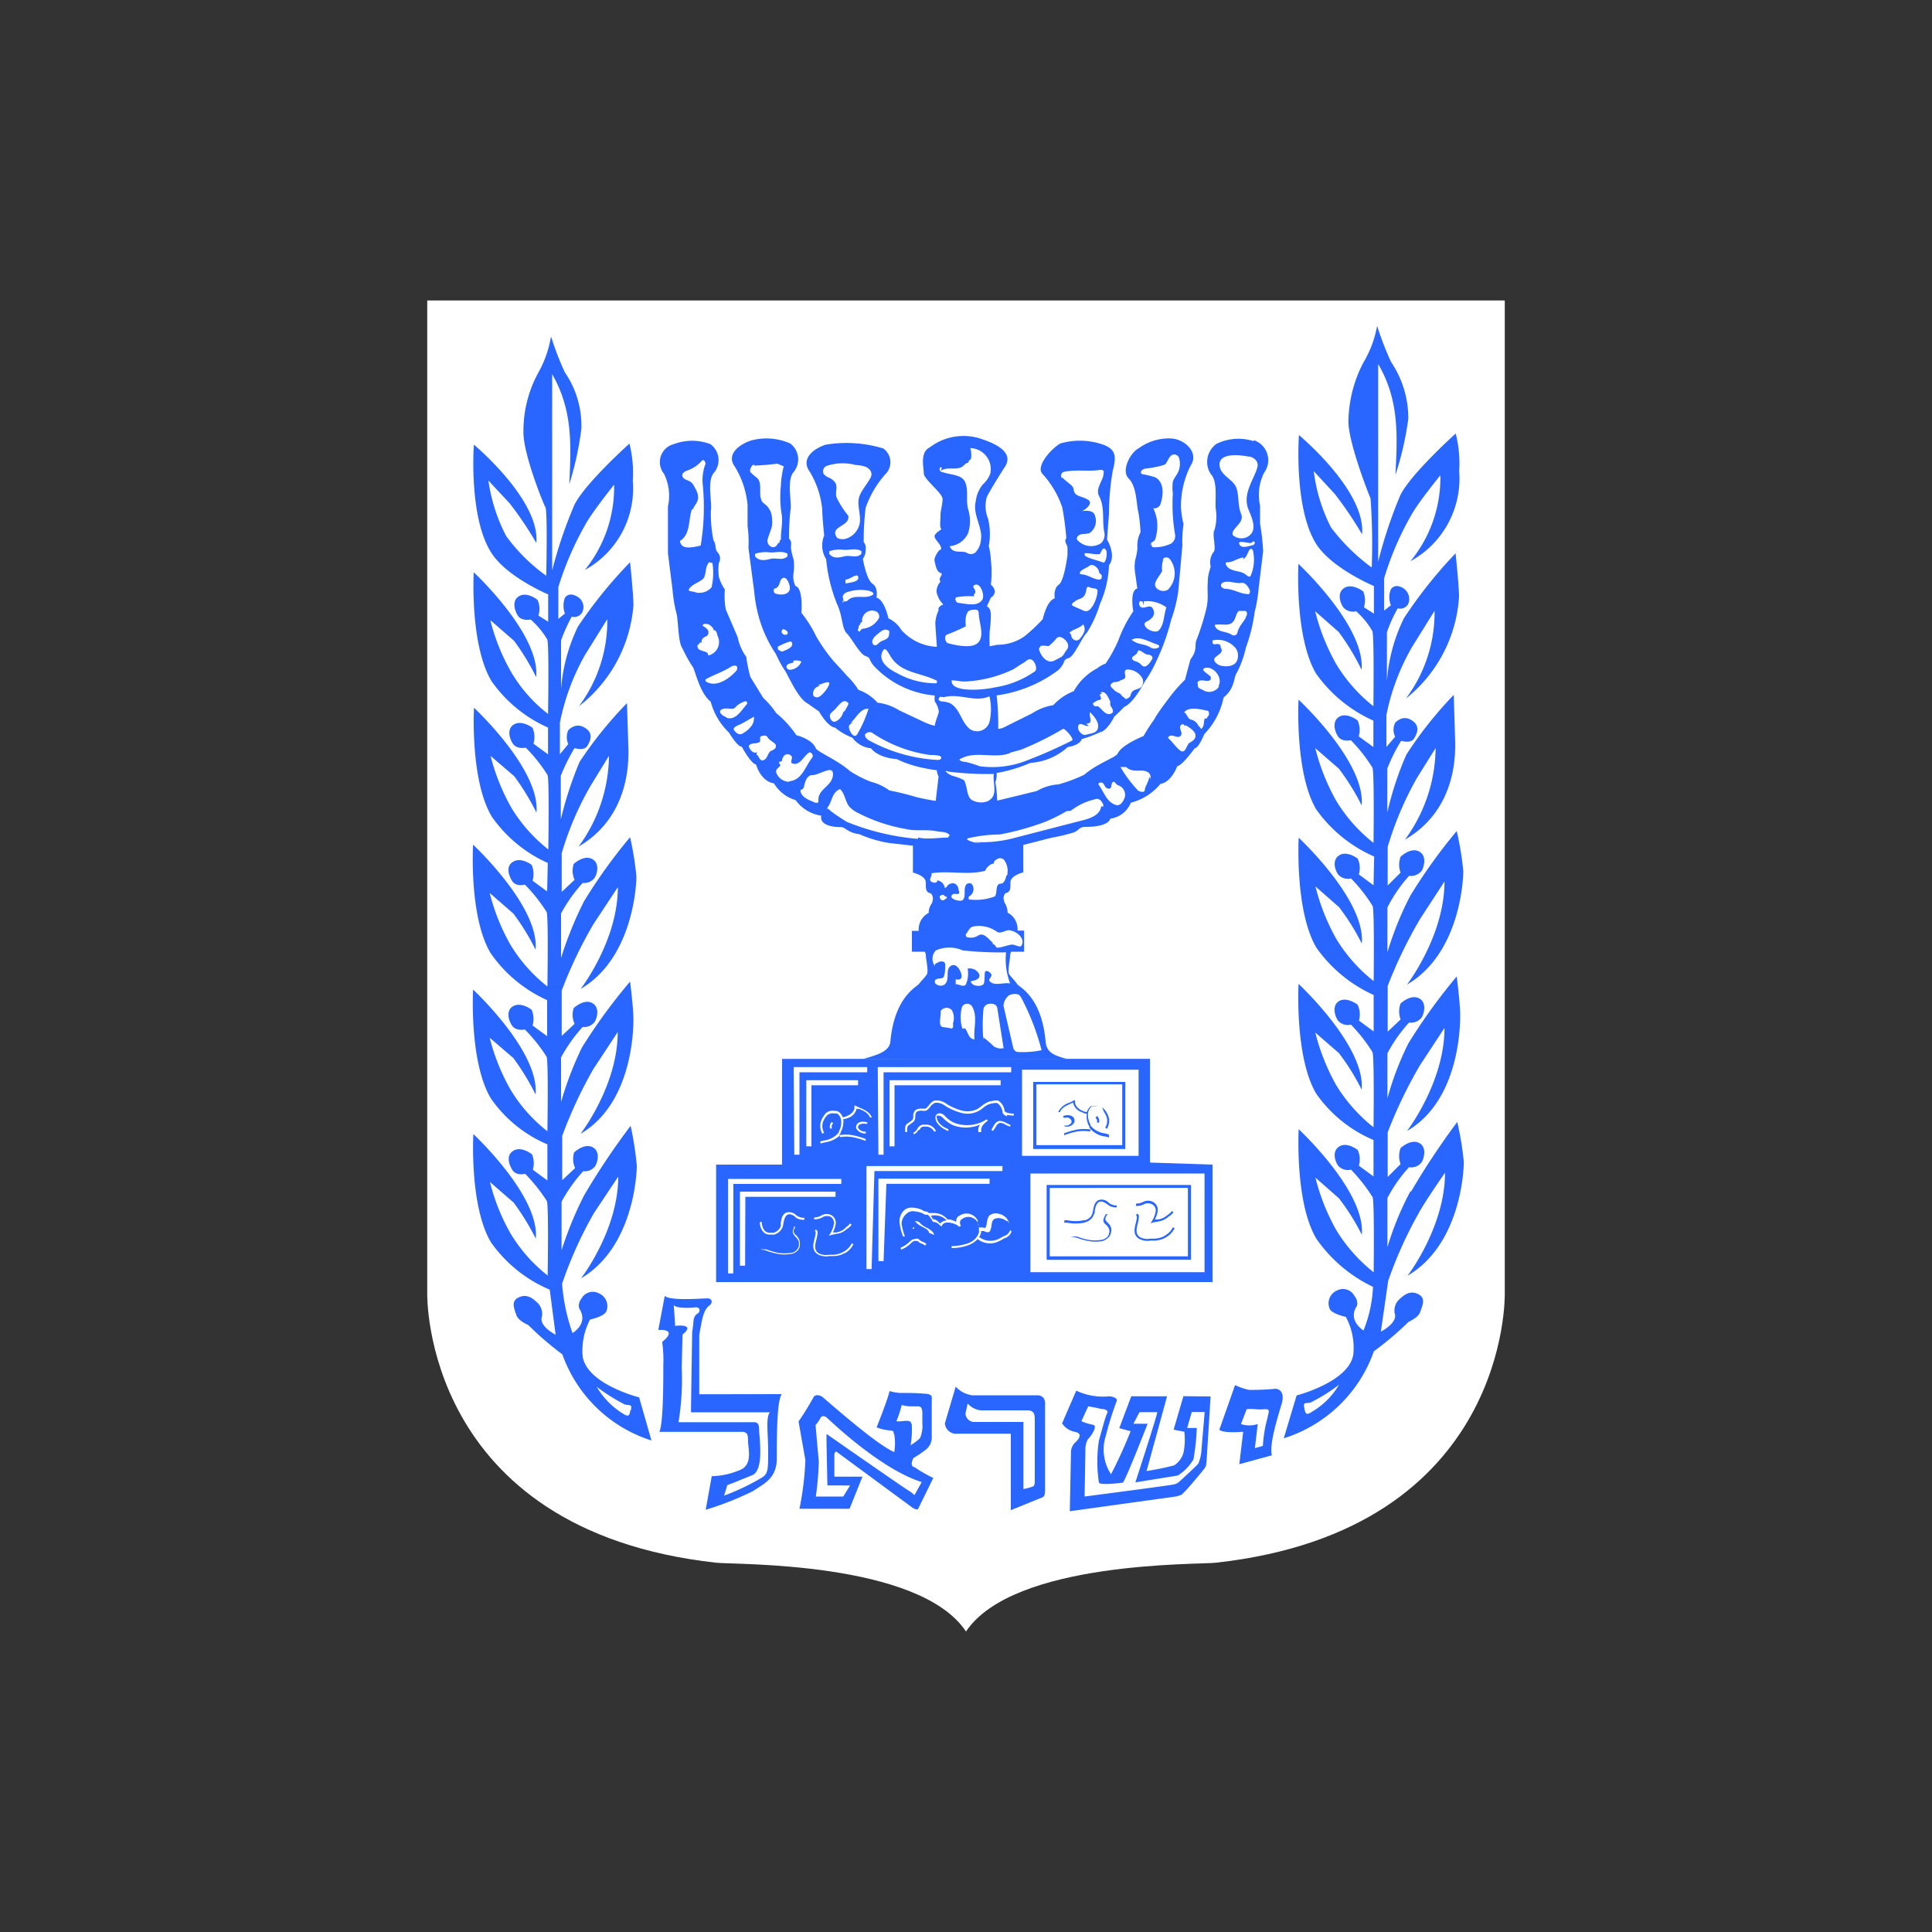 <svg xmlns="http://www.w3.org/2000/svg" viewBox="0 0 150 150" xmlns:v="https://vecta.io/nano"><rect x="0" y="0" width="150" height="150" fill="#333333" stroke="none"/><path d="M116.83,23.33v77.09s.44,18.38-22.44,20.91c-1.36.16-15.72-.15-19.39,5.34-3.65-5.49-18-5.18-19.39-5.34-22.86-2.53-22.44-20.91-22.44-20.91V23.33Z" fill="#fff"/><g fill="#2966ff"><path d="M48.94 109.49c-.06.45-.15.54-.61.24a6 6 0 0 1-2-2.06 14.41 14.41 0 0 0 2.19 1.38c.46.07.55 0 .46.44m.64-1s-4-1-4.38-3.15a5.21 5.21 0 0 1 .57-2.89s1.18-.24 1.29-.7a1.08 1.08 0 0 0-.61-1.34 1 1 0 0 0-1.32.37c-.39.51-.17.86-.17.86s.74 1-.55 1.86a14.88 14.88 0 0 1-.81-3.83 31.37 31.37 0 0 1 2.47-5.48L48 91.35c0 4.18-2.89 7.9-2.89 7.9 4-2.36 4.33-7.9 4.33-8.76a24.38 24.38 0 0 0-.48-3.08 56.58 56.58 0 0 0-3.59 5.36 27.83 27.83 0 0 0-1.77 4.31V93.3a12.11 12.11 0 0 1 1.68-2.37 1 1 0 0 0 .94-.41c.27-.49.33-1.25-.3-1.49s-1.34.44-1.34.44a1.69 1.69 0 0 0 .07 1.22l-1 .94v-3.44A34.23 34.23 0 0 1 46.07 83l1.89-2.87c0 4.18-2.89 7.9-2.89 7.9 4-2.34 4.11-8 4.11-8.89s-.26-2.93-.26-2.93a43.08 43.08 0 0 0-3.74 5.12 26.59 26.59 0 0 0-1.62 4.23V82.1a12.11 12.11 0 0 1 1.68-2.37 1 1 0 0 0 .94-.41c.27-.48.33-1.25-.3-1.49s-1.34.44-1.34.44a1.68 1.68 0 0 0 .07 1.22l-1 .94v-3.52a34.11 34.11 0 0 1 2.47-5.17l1.89-2.86c0 4.18-2.89 7.9-2.89 7.9 4-2.34 4.33-7.9 4.33-8.74a24.38 24.38 0 0 0-.49-3.04 40.65 40.65 0 0 0-3.59 5 29.37 29.37 0 0 0-1.77 4.37v-3.45a12.11 12.11 0 0 1 1.68-2.37 1 1 0 0 0 .94-.42c.27-.48.33-1.24-.3-1.48s-1.34.43-1.34.43a1.71 1.71 0 0 0 .07 1.23l-1 .94v-3A23.76 23.76 0 0 1 45.86 61l1.42-2.32a12.08 12.08 0 0 1-2.36 7.05c4-2.34 3.87-6.68 3.87-7.51l-.11-3.63A31.12 31.12 0 0 0 45 59.15a28.52 28.52 0 0 0-1.46 4.47v-3.39a14.84 14.84 0 0 1 1.07-2.15s.74.26 1-.18.48-1-.24-1.42-1.25.22-1.25.22a1.3 1.3 0 0 0 0 1.07l-.65.79v-2.45a17.66 17.66 0 0 1 1.95-5.26l1.73-2.78a11.06 11.06 0 0 1-2.21 6.77A11 11 0 0 0 49.18 47c0-.83-.26-3.35-.26-3.35a35.45 35.45 0 0 0-4.05 5 13.52 13.52 0 0 0-1.31 4.84v-3.77a13 13 0 0 1 .83-1.84.72.72 0 0 0 .81-.33.93.93 0 0 0-.46-1.27c-.61-.33-.88.13-.88.13a1.76 1.76 0 0 0 0 1.23l-.51.41v-2.47a24.29 24.29 0 0 1 2.23-5.08c.6-1 2.1-2.87 2.1-2.87a10.21 10.21 0 0 1-2.27 6.62 7.21 7.21 0 0 0 3.72-6.92 9.41 9.41 0 0 0-.26-2.89s-3.44 3.08-4.27 4.75a34.74 34.74 0 0 0-1.73 5.1q0-7.62 0-15.24c1.59 2.77 1.48 5.41 1.33 8.54a24.67 24.67 0 0 0 .94-4.31 7.35 7.35 0 0 0-1.29-4.38 23.42 23.42 0 0 1-1.07-2.78 8.56 8.56 0 0 1-1 2.84 9.42 9.42 0 0 0-1.14 4.49c-.07 1.69 1.57 5.72 1.71 5.94.17.37.06 5.31.06 5.31a13.77 13.77 0 0 1-3.11-3.08 13.35 13.35 0 0 1-1.38-4.31l1.65 1.77a26.87 26.87 0 0 1 2.07 3.08c.31-3.34-4.85-7.64-4.85-7.64s-.42 5.7 1.38 8.43c1.2 1.86 4.39 3.2 4.39 3.2v2.12l-.76-.48a1.65 1.65 0 0 0-.07-1.22s-.76-.62-1.38-.31-.43 1.07-.15 1.53 1 .31 1 .31a6.32 6.32 0 0 1 1.29 1.55c.15.38.06 5.78.06 5.78a11.42 11.42 0 0 1-2.88-3.28 15.73 15.73 0 0 1-1.6-4l1.84 1.6a18.89 18.89 0 0 1 1.72 2.82c.31-3.35-4.85-8.14-4.85-8.14s-.31 5.63 1.38 8.45a10.59 10.59 0 0 0 4.39 3.61v2.08l-1.13-.83a1.86 1.86 0 0 0-.07-1.23s-.76-.59-1.38-.3-.46 1.07-.15 1.53 1 .31 1 .31a12.14 12.14 0 0 1 1.69 2.12c.15.37.06 5.78.06 5.78a12 12 0 0 1-2.88-3.26 16.17 16.17 0 0 1-1.6-4l1.84 1.58a18.89 18.89 0 0 1 1.72 2.82c.31-3.35-4.85-8.14-4.85-8.14s-.31 5.62 1.38 8.45a10.55 10.55 0 0 0 4.35 3.6l-.05 2.21-1.13-.83a1.86 1.86 0 0 0-.07-1.23s-.76-.59-1.38-.28-.46 1-.15 1.51 1 .3 1 .3a12.31 12.31 0 0 1 1.69 2.13c.15.37.06 5.78.06 5.78a12 12 0 0 1-2.88-3.26 16 16 0 0 1-1.6-4l1.84 1.6a18 18 0 0 1 1.72 2.8c.31-3.35-4.85-8.15-4.85-8.15s-.33 5.59 1.36 8.42a10.66 10.66 0 0 0 4.39 3.65v2.8l-1.13-.83a1.83 1.83 0 0 0-.07-1.22s-.76-.6-1.38-.31-.46 1.07-.15 1.53 1 .31 1 .31a12.55 12.55 0 0 1 1.69 2.12c.15.37.06 5.78.06 5.78a11.83 11.83 0 0 1-2.88-3.26 16 16 0 0 1-1.6-4l1.84 1.58a18.89 18.89 0 0 1 1.72 2.82c.31-3.35-4.85-8.14-4.85-8.14s-.31 5.62 1.38 8.45a10.17 10.17 0 0 0 4.39 3.57v2.8l-1.13-.83a1.77 1.77 0 0 0-.07-1.2s-.76-.62-1.38-.31-.46 1-.15 1.51 1 .31 1 .31a13.45 13.45 0 0 1 1.69 2.12c.15.39.06 5.78.06 5.78a12 12 0 0 1-2.88-3.26 15.73 15.73 0 0 1-1.6-4l1.84 1.6a19 19 0 0 1 1.72 2.8c.31-3.33-4.85-8.12-4.85-8.12s-.31 5.62 1.38 8.42a10.67 10.67 0 0 0 4.55 3.66l.46 3.5c-1.38-.76-1.07-1.38-1.07-1.38a1.2 1.2 0 0 0-.31-1.07c-.44-.44-.9-.74-1.51-.44s-.31.9-.16 1.36.92.77.92.77a24.47 24.47 0 0 0 2.65 2.28 10.81 10.81 0 0 0 6.92 6.69zm52.27 1.1c-.46.31-.53.22-.62-.25s0-.37.46-.44a13.18 13.18 0 0 0 2.23-1.39 5.81 5.81 0 0 1-2.07 2.08m7.62-17.11a23.12 23.12 0 0 0-1.79 4.35v-3.82a11.29 11.29 0 0 1 1.68-2.39 1 1 0 0 0 1-.42c.24-.48.33-1.26-.31-1.5s-1.35.44-1.35.44a1.81 1.81 0 0 0 0 1.24l-1 1v-3.47a35.83 35.83 0 0 1 2.51-5.21l1.9-2.89c0 4.22-2.91 8-2.91 8 4.06-2.36 4.13-8.12 4.13-9s-.27-3-.27-3a44.59 44.59 0 0 0-3.75 5.19 23.37 23.37 0 0 0-1.63 4.27v-3.49a11.56 11.56 0 0 1 1.68-2.39 1.06 1.06 0 0 0 1-.42c.24-.48.33-1.26-.31-1.5s-1.35.44-1.35.44a1.81 1.81 0 0 0 0 1.24l-1 .95v-3.55a35.26 35.26 0 0 1 2.52-5.21l1.89-2.9c0 4.22-2.91 8-2.91 8 4.06-2.36 4.37-8 4.37-8.81a23.74 23.74 0 0 0-.51-3.11 42.09 42.09 0 0 0-3.59 5 24.64 24.64 0 0 0-1.79 4.42v-3.49A11.44 11.44 0 0 1 109.4 68a1.08 1.08 0 0 0 1-.42c.24-.49.33-1.26-.31-1.51s-1.35.45-1.35.45a1.79 1.79 0 0 0 0 1.23l-1 1v-3a25.56 25.56 0 0 1 2.26-5.33l1.46-2.34a12.17 12.17 0 0 1-2.38 7.11c4.06-2.36 3.9-6.73 3.9-7.57l-.11-3.67a30.24 30.24 0 0 0-3.68 4.64 24.71 24.71 0 0 0-1.48 4.5v-3.42a13 13 0 0 1 1.08-2.16s.73.26 1-.18.49-1-.22-1.43-1.25.22-1.25.22a1.21 1.21 0 0 0 0 1.08l-.68.79v-2.47a17.24 17.24 0 0 1 2-5.3l1.74-2.8a11.13 11.13 0 0 1-2.23 6.82 11 11 0 0 0 4.13-7.9c0-.84-.27-3.38-.27-3.38A35.36 35.36 0 0 0 109 48a13.24 13.24 0 0 0-1.32 4.88v-3.79a10.8 10.8 0 0 1 .84-1.86.71.71 0 0 0 .81-.33 1 1 0 0 0-.46-1.28c-.62-.33-.88.13-.88.13a1.63 1.63 0 0 0 0 1.24l-.53.42v-2.5a23.44 23.44 0 0 1 2.23-5.12c.6-1 2.14-2.89 2.14-2.89a10.21 10.21 0 0 1-2.32 6.67 7.31 7.31 0 0 0 3.78-7 9.25 9.25 0 0 0-.27-2.91s-3.47 3.11-4.3 4.79a35.35 35.35 0 0 0-1.72 5.17q0-7.68 0-15.36c1.62 2.77 1.51 5.46 1.34 8.61a24.05 24.05 0 0 0 1-4.35A7.79 7.79 0 0 0 108 28.1a23.85 23.85 0 0 1-1.08-2.8 8.47 8.47 0 0 1-1.08 2.87 10.2 10.2 0 0 0-1.15 4.53c0 1.7 1.61 5.76 1.72 6a49.34 49.34 0 0 1 .09 5.36 15.22 15.22 0 0 1-3.16-3.11 13 13 0 0 1-1.34-4.37l1.65 1.79a30.36 30.36 0 0 1 2.1 3.11c.31-3.38-4.9-7.7-4.9-7.7s-.42 5.74 1.37 8.5c1.23 1.87 4.45 3.22 4.45 3.22v2.14l-.77-.49a1.83 1.83 0 0 0-.06-1.23s-.78-.62-1.4-.31-.46 1.08-.15 1.54a1 1 0 0 0 1 .31 6.07 6.07 0 0 1 1.26 1.54c.15.38.08 5.83.08 5.83a12.12 12.12 0 0 1-2.91-3.31 16.25 16.25 0 0 1-1.61-4.06l1.83 1.61a18.15 18.15 0 0 1 1.77 2.93c.31-3.38-4.9-8.22-4.9-8.22s-.31 5.68 1.37 8.52a10.92 10.92 0 0 0 4.45 3.65V58l-1.14-.83a1.75 1.75 0 0 0-.09-1.24s-.77-.6-1.37-.31-.46 1.08-.15 1.55 1 .3 1 .3a12.06 12.06 0 0 1 1.68 2.14c.15.38.08 5.83.08 5.83a12.12 12.12 0 0 1-2.91-3.29 16.4 16.4 0 0 1-1.61-4.06l1.83 1.59a18.15 18.15 0 0 1 1.77 2.85c.31-3.38-4.9-8.21-4.9-8.21s-.31 5.67 1.37 8.52a10.81 10.81 0 0 0 4.5 3.66l-.05 2.23-1.14-.84a1.72 1.72 0 0 0-.09-1.23s-.77-.6-1.37-.29-.46 1.06-.15 1.52a1 1 0 0 0 1 .31 12.06 12.06 0 0 1 1.68 2.14c.15.38.08 5.83.08 5.83a12.27 12.27 0 0 1-2.91-3.29 16.4 16.4 0 0 1-1.61-4.06l1.83 1.61a17.31 17.31 0 0 1 1.77 2.83c.31-3.38-4.9-8.22-4.9-8.22s-.31 5.68 1.37 8.53a10.93 10.93 0 0 0 4.45 3.68v2.83l-1.14-.84a1.75 1.75 0 0 0-.11-1.24s-.77-.59-1.37-.31-.46 1.09-.15 1.55a1 1 0 0 0 1 .31 12.06 12.06 0 0 1 1.68 2.14c.15.38.08 5.83.08 5.83a12.42 12.42 0 0 1-2.91-3.29 16.55 16.55 0 0 1-1.61-4.06l1.83 1.59a17.72 17.72 0 0 1 1.77 2.84c.31-3.37-4.9-8.21-4.9-8.21s-.31 5.68 1.37 8.52a10.34 10.34 0 0 0 4.45 3.6v2.83l-1.14-.84a1.7 1.7 0 0 0-.09-1.22s-.77-.61-1.37-.3-.46 1.06-.15 1.52a1 1 0 0 0 1 .31 12.87 12.87 0 0 1 1.68 2.14c.15.4.08 5.83.08 5.83a12.42 12.42 0 0 1-2.91-3.29 16.25 16.25 0 0 1-1.61-4.06l1.83 1.61a17.77 17.77 0 0 1 1.77 2.82c.31-3.35-4.9-8.19-4.9-8.19s-.31 5.68 1.37 8.5a11.23 11.23 0 0 0 4.4 3.74 10.21 10.21 0 0 1-.74 3.39c-1.28-.9-.53-1.87-.53-1.87s.2-.35-.2-.86a1 1 0 0 0-1.32-.38 1.08 1.08 0 0 0-.6 1.35c.09.46 1.28.7 1.28.7a5.07 5.07 0 0 1 .58 2.92c-.33 2.14-4.4 3.18-4.4 3.18l-1 3.33a10.86 10.86 0 0 0 7-6.76 24.14 24.14 0 0 0 2.7-2.29s.75-.31.9-.77.47-1.06-.15-1.37-1.06 0-1.52.44a1.19 1.19 0 0 0-.31 1.08s.31.62-1.08 1.39l.57-3.95a32.25 32.25 0 0 1 2.52-5.52c.59-1 1.89-2.87 1.89-2.87 0 4.22-2.91 8-2.91 8 4.06-2.38 4.37-8 4.37-8.83a23.44 23.44 0 0 0-.51-3.11 58.57 58.57 0 0 0-3.59 5.41M80.34 110v4.93c0 .4-.06.44-.15.48a4.33 4.33 0 0 1-.73.2v-5.21h-3.75a.69.69 0 0 1-.75-.66l.17-.77a1.63 1.63 0 0 0 1 .53h3.66c.58 0 .53.5.53.5m.16-1.67h-5a2.12 2.12 0 0 1-1.28-.67l-.84 2.85a.88.88 0 0 0 1 .8h4.12v5.94l2.46-1c.11-.07.2-.11.2-.62v-6.55s.11-.75-.62-.75m17.9 1.72a10.1 10.1 0 0 0-.37 2.21l-.62.17.22-1.87a2 2 0 0 1-1.3 0l.44-1.15a3.31 3.31 0 0 1 .68 0 3.19 3.19 0 0 0 .69 0c.33 0 .44 0 .26.58m.55-2.16a18.94 18.94 0 0 1-2 .08 5.14 5.14 0 0 1-1.08-.37L94.67 111c.31.31 1.85.16 1.85.16l-.3 2.52 2.53-.69c-.24-.84.53-3.22.76-4s-.07-1.17-.54-1.17M71 116.08a2.86 2.86 0 0 0-.47-.36c-.31-.17-6.36-4.39-6.36-4.39v.68l.07 3.32H66l-.53.86h-2.13a23.54 23.54 0 0 0 .23-2.7l-.25-2.85a2.84 2.84 0 0 0 .36-.5c.06-.2.3-.27.52-.07.51.47 4.22 4 7.36 5zm-1-7a2.68 2.68 0 0 0 .7.11h.6c.35 0 .31.46.31.75v.55a2.45 2.45 0 0 1-.18 1.17 4.65 4.65 0 0 1-.73.55 7.43 7.43 0 0 0 .09-1.63c-.13-.18 0-.18-.24-.25s-.77.09-.95 0a7.79 7.79 0 0 0 .4-1.21m.92 4.77c-.3-.16 0-.69 0-.69a8.61 8.61 0 0 0 1-.68 1.21 1.21 0 0 0 .42-1v-2.69c0-.37.09-.53-.37-.61a19.38 19.38 0 0 0-2-.07 3.49 3.49 0 0 1-.91-.15c-.08.52-1 2.82-1 2.82a3.46 3.46 0 0 0 1.06.24c.4.07.16.07.31.31a4.14 4.14 0 0 1 0 1.37c-1.46-.62-5.28-4.06-5.58-4.28s-.62-.16-.71.06a20.86 20.86 0 0 1-1.14 1.84l.53 3a23.23 23.23 0 0 1-.46 3.78h3.89l1-2.49h-2.18V113c0-.3.15-.3.15-.3l5.92 4.36c.4.24.44.07.44.07l1.17-2.38a11.7 11.7 0 0 1-1.46-.84"/><path d="M93.28 112.63a3.32 3.32 0 0 1-.24 1c-.09.13-1.26 1.21-1.44 1.37a.92.92 0 0 1-.51.26c-.44.09-6.88.93-6.88.93l.06-3.6a1.64 1.64 0 0 1 .2-.86c.13-.09.82-1 .4-1.11a3.94 3.94 0 0 1-.91-.28l.53-1.15a9.47 9.47 0 0 1 1 .2c.27 0 .6.11.47.33s-.47 1.54-.64 2.12a10.89 10.89 0 0 0 0 3.27c.11.24 1.86 0 1.86 0 .22-.2 1.92-4.57 1.92-4.57H88l.47-.9h1.38c0 .24-1.7 5.45-1.7 5.45l3.29-.53a3.6 3.6 0 0 0 1.22-1.26 17.59 17.59 0 0 0 .26-2.43h-.75l.36-1.24h1l-.26 3.07m-1.39-4.3l-.76 2.6.83.16a5.1 5.1 0 0 1-.06 1.61 1.73 1.73 0 0 1-.73 1 20.49 20.49 0 0 1-2.14.44l1.59-5.8h-2.78l-.93 2.47.88.24a35.8 35.8 0 0 1-1.52 3.34 3.48 3.48 0 0 1-.4-3 24.82 24.82 0 0 1 .82-2.63c.15-.27-.29-.42-.58-.42a4.84 4.84 0 0 1-2.54-.44l-1.1 2.54a1.53 1.53 0 0 0 1 .66c.75.15.13.73 0 .84a1.11 1.11 0 0 0-.31.83l-.09 4.49 8.28-1.15c.55-.15.4-.16.62-.35s1.46-1.68 1.57-1.84.11-.19.15-.57l.31-5zM77.16 73.38l.01.03h.01l.07.04-.03-.03-.07-.05.01.01z"/><path d="M77.15,73.37l-.09-.07Z"/><path d="M97.61 36.34c-.33 1-1.11 2-.71 3.13.24.62.64 1.39.27 1.94a1 1 0 0 1-1.37.2c-.14-.06-.12-.24-.07-.35.24-.46.88-.77.62-1.39s-.14-1.39-.36-2-1.1-.9-1.28-1.58c-.26-1.15 1.42-1 2.23-.84.36 0 .84.37.67.86m-.29 6c-.38.09-.88.29-1.06 0-.29-.42.53-.15.84-.15.11 0 .2-.22.29-.09a.14.14 0 0 1-.07.22m-.24 2.43c-.09.15-.29-.07-.34-.09-.37-.33-.9-.22-1.32-.51-.18-.11-.38-.44-.16-.46.49 0 .8-.33 1.31-.38l-.09.16c.29-.14.35-.42.49-.69s.31-.06.31 0a3.16 3.16 0 0 1-.2 2m-.2 1.37c-.58 0-1.08-.38-1.7-.4-.14 0-.42-.09-.38-.33l.09-.13c.46-.25.93.06 1.44 0 .35-.06.52.22.66.47s0 .42-.11.42m-.14 1.78c-.22.42-.57.69-.68 1.24a.29.29 0 0 1-.4.13c-.4-.28-.92-.2-1.23-.52-.05-.07-.16-.25-.09-.27.46-.09 1 .11 1.32-.16s.25-.68.53-.92h.29.22c.2.13.11.37 0 .5m-.66 3.36c-.15.4-.73.53-1.3.38-.33-.11-.6-.42-.4-.62s.66-.38.47-.71c-.07-.11 0-.28-.2-.33s-.36.11-.47-.09v-.2a1.82 1.82 0 0 1 1.81.62 1 1 0 0 1 .09.95m-1.39 2a.9.9 0 0 1-1.26.28c-.13-.08-.39-.11-.39-.35s-.05-.24 0-.28c.29-.29.73.09 1-.18v-.22c-.2-.22-.82-.53-.49-.66.62-.25 1.5.7 1.08 1.41m-.84 2.36s-.06.24-.2.11c-.13.27 0 .62-.3.84-.07-.15-.2-.22-.27-.37a.81.81 0 0 0-.51-.36c-.26-.06-.29-.42-.53-.57.38-.46 1.2-.24 1.75-.13.24 0 .22.39.06.48m-1.48 2.12c-.15.18-.26.68-.55.55s-.62-.64-1-1c-.09-.09.09-.17.13-.2.29-.06.62.24.82 0s-.18-.58 0-.8.24 0 .38.05v-.07c.33.2.79.49.77.84s-.38.44-.6.64m-2.91 2.64v.1l-.09-.25c0 .4-.29.69-.35 1.09 0 .2-.42.11-.53 0a10.15 10.15 0 0 1-1.35-1.81h.44c.51.49 1.13.14 1.61.36a.45.45 0 0 1 .29.45m-2 1.53c-.1.34-.37.73-.72.6-.71-.24-.89-1-1.33-1.59 0 0 0-.11.09-.13a.41.41 0 0 1 .22 0c.18.11.16.42.47.46s.17-.37.33-.5.22.17.42.24a.77.77 0 0 1 .52.92m-1.83.71c-.11.79-1.08 1-1.76 1.17l-5.15 1.33a9.7 9.7 0 0 1-2.79.28h-.16l.53.09a2.49 2.49 0 0 1-1.07-.27v-.1a11 11 0 0 1 2.52-.31 21.39 21.39 0 0 0 3.36-.92 12.11 12.11 0 0 0 1.79-.87c.13-.07.33 0 .44-.11a4.88 4.88 0 0 1 1.79-.83c.4-.18.71.35.66.57M78.13 68c-.06.24-.15.59-.44.61-.46 0-.22.84-.48 1a4.22 4.22 0 0 1-2 .22v-.22a.64.64 0 0 0 .27-.93c-.07-.15-.37-.13-.46 0-.25.35 0 .88-.25 1.17-.08.13-.39.09-.64 0s-.35-.26-.19-.39.35 0 .48-.07 0-.22 0-.35v.06c0-.31-.24-.6-.57-.51s-.29.29-.49.36a.71.71 0 0 0-.59-.6c0 .27-.36.18-.45.11-.26-.15.07-.42 0-.66 1.37-.22 2.74.16 4.13-.18.07 0 .11-.2.18-.26s.28-.31.53-.31c0-.24.17-.29.31-.38a.41.41 0 0 1 .48.09 1.41 1.41 0 0 1 .24 1.2m.25 4.28c.55.09 1.19.66.86 1.19-.09.15-.44-.07-.69-.09s-.77.22-1.17.24c-.09 0-.14-.11-.2-.21l-.24-.12h.13c-.39-.35-.74-.87-1.16-.63a1.06 1.06 0 0 1-.89.14c-.06 0-.15-.2-.06-.27s.24-.49.52-.55a2.38 2.38 0 0 1 1.86.4c.31.2.71-.18 1-.11m-5.12-2.74c0 .13.37.11.19.26s-.35.25-.48 0 .15-.25.29-.29m5.14 6.89c-.53-.09-1.24.24-1.59-.18-.13-.15.27-.37.11-.57s-.4-.29-.46-.14 0 .71-.11.93-.91.24-1-.2c.35-.08.8-.17.64-.59a.85.85 0 0 0-.88-.4 2.2 2.2 0 0 1-.13 1.21c-.16.28-.53 0-.8 0v-.38c.27.07.55 0 .44-.4s-.46-.92-.86-.61 0 1.08-.46 1.43a.57.57 0 0 1-.73-.13v-.2c.16-.2.42-.11.6-.2s.2-.66.2-1-.38-.31-.56-.2-.28.09-.24.29a.94.94 0 0 1 .07-1.22 2.59 2.59 0 0 1 2.09 0 26.65 26.65 0 0 0 3.36.15 5.19 5.19 0 0 0 .31 2.39m.53.86c.22 0 .33.26.44.46a19.11 19.11 0 0 1 1.48 3.89 7.31 7.31 0 0 1-1.92.13.46.46 0 0 1-.29-.35l-.75-3.23a1.13 1.13 0 0 1 .4-.79.9.9 0 0 1 .64-.11m-1.74 4.1a8.39 8.39 0 0 0-.86-.75v.25a14 14 0 0 1 0-2.39.49.49 0 0 1 .35-.44c.31-.09.69 0 .73.31l.49 3.11a.91.91 0 0 1-.66-.09m-1.55-.59c-.51 0-.53-.53-.77-.84-.07-.07-.2.11-.25-.09a3.05 3.05 0 0 1 0-1.59.45.45 0 0 1 .77-.06c.47.77.11 1.72.2 2.58M74 79.72c0 .06-.11.15-.14.13a6 6 0 0 0-.68-.11c-.35-.11-.13-.75-.15-1.17a.25.25 0 0 1 .15-.22.54.54 0 0 1 .73.09 1.26 1.26 0 0 1 .08 1 1.2 1.2 0 0 1 0 .31m-2.72-14.62a18.9 18.9 0 0 1-5.5-1.31 14.78 14.78 0 0 1-1.47-1l.21.13-.07-.07-.11-.06c-.08 0-.14-.07-.08-.13.33-.42.33-1 .75-1.3 0 0 .2-.18.26-.09.34.38.36.86.64 1.28a2.18 2.18 0 0 0 .53.44 13 13 0 0 0 3.93 1.35c.8.18 1.62 0 2.43.18.31.06.66 0 .91.26.09.09-.11.13-.07.22-.79 0-1.57.16-2.36 0m-7.73-2.81c0 .2-.33.09-.46 0-.4-.14-.95-.42-.93-.89a.31.31 0 0 0 .27-.24c.09-.46.26-.91.64-.91.59 0 1.68-.88 1.61 0s-1.19 1.06-1.13 2m-2.25-1.48a1.09 1.09 0 0 1-1-.66c-.09-.2 0-.33.2-.49s0-.22 0-.35.18 0 .22-.15a.84.84 0 0 1 .13-.33.38.38 0 0 1 .62 0c.11.15-.15.46.05.55.57.22.86-.53 1.3-.84.13-.09.4.2.24.4-.55.71-.79 1.77-1.81 1.83m-1.38-2.36c-.25.13-.25.58-.56.71s-.33-.22-.5-.38 0-.13 0-.22c-.29.09-.46-.08-.6-.31s0-.28.16-.35.53 0 .66-.2v-.33c0-.05.45-.22.56 0s.42.35.61.55a.29.29 0 0 1 0 .33.86.86 0 0 1-.41.22M57 56.69c-.16-.22.3-.37.53-.48s.66-.38 1-.56a1 1 0 0 1-.17.69 2.13 2.13 0 0 1-.69.6c-.29.19-.55-.07-.68-.25m-.58-1a1 1 0 0 1-.46-.31c-.11-.17 0-.3.22-.35s.46 0 .68 0 .29-.22.49-.33a1.57 1.57 0 0 1 .6-.27c0 .09.13.13.06.22-.46.53-.88 1.3-1.59 1.08m-1.63-2.76c.06-.06-.05-.17 0-.22.64-.37 1.33-.57 2-1 .11-.06.33-.13.44 0a.34.34 0 0 1-.09.37c-.57.62-1.57 1.3-2.36.77m-.62-2.82c.16 0 .13-.27.31-.15 0-.58.44-.38.53-.71s-.22-.49-.44-.62l.06-.13a.63.63 0 0 1 .6.15c.07.09.22.16.18.31.28 0 .26.31.33.46a1.07 1.07 0 0 1-.72 1.51l-.07-.2c-.33-.22-.84-.12-.77-.62m0-4c-.23-.23-.85-.06-.64-.37s.64-.44 1-.7.17-.93.51-1.31c.06-.11.17.07.28 0a5 5 0 0 1-.06 1.9 1.22 1.22 0 0 1-1.06.43h0l-.32-.02h.25zM52.79 42c.84-.51.64-1.64.93-2.46h.07a4.33 4.33 0 0 1 .28-.48c.31-.51 0-1-.24-1.41s-.6-.31-.8-.58.14-.48.31-.53a2.65 2.65 0 0 0 1.17-.79c.16-.13.31.2.27.42V36a3.51 3.51 0 0 0-.22 1.61 17.93 17.93 0 0 1-.16 4.75c-.53.11-1.59.42-1.61-.44m20 17.08a12.41 12.41 0 0 1-5.25-1.48c-.16-.06-.42-.29-.38-.49a.43.43 0 0 1 .53-.15 10.68 10.68 0 0 0 4.53 1.74c.2 0 .84 0 .86.18s-.2.2-.29.2m-6.86-2.45c-.09-.24.11-.4.35-.44h-.22c.42-.38.75-1.13 1.37-1.08a9.41 9.41 0 0 1-.89 2c-.24.31-.52-.16-.61-.44m-.29-1.46l-.18.18a1.06 1.06 0 0 1-.57.7c-.27.14-.53-.26-.44-.55a1 1 0 0 1 .22-.24c.4-.31.75-1.1 1.19-.64.07.09-.15.35-.22.55m-2.25-1s-.22 0-.25-.17a.57.57 0 0 1 .53-.69l-.15-.09c.31-.06.64-.28.84-.19s-.64 1.3-1 1.14m9.58 0c.07-.06.24 0 .35 0 1.22-.33 2.43.44 3.53-.07a4.32 4.32 0 0 1 0 2 1 1 0 0 1-1.51.55c-.68-.53-.75-1.54-1.52-2a1.94 1.94 0 0 0-.66-.15c-.11 0-.35-.11-.22-.25m.22-17.55c-.07 0-.24-.17-.15-.33s.08 0 .15 0l-.09.22.09-.05c.47-.25 1 0 1.52-.23.2-.09.29-.34.53-.34 0-.2.2-.22.22-.37a2.21 2.21 0 0 0-.06-.77 1.63 1.63 0 0 1 1.54 2 2.19 2.19 0 0 1-.59.84 2.5 2.5 0 0 0-.53 1.28c-.27 1.06.55 2 .4 3a1.57 1.57 0 0 1-.45 1 .57.57 0 0 1-.66 0c-.44-.19-1.06.12-1.32-.5a1.76 1.76 0 0 0 1.43-1 3.16 3.16 0 0 0 0-1.9c-.2-.79.1-1.65-.33-2.25-.36-.44-1.15-.4-1.75-.64m1.9 12v.31-.19c0-.43-.08-.88.17-1.24.11-.16.44-.18.64-.16s.2.24.2.35c.06.76.42 1.62 0 2.15s-1.57.31-2.36.11c-.27-.07-.33-.58-.13-.67a14.92 14.92 0 0 0 1.5-.66m.61-2.45c.34-.33-.19-.55 0-.71.47-.37.89.75.65 1.11-.38.55-1.2.31-1.84.24-.2 0-.35-.37-.15-.44a5.54 5.54 0 0 1 1.36-.07zM78.6 52c.26-.13.55-.37.82-.51s.39-.39.66-.28.51.75.26.92a7.3 7.3 0 0 1-3 1.22c-1.15.26-3.56.42-3.45-.53a6.74 6.74 0 0 1 .8.09h.26.05a9.79 9.79 0 0 0 3.6-.91m-1.83 10.17a1.44 1.44 0 0 1-1.2 0c-.52-.2-.44-.95-.66-1.46 0-.15-.24-.22-.37-.28-.38-.18-.86-.18-1.13-.58.11 0 .2.07.31.07a24.85 24.85 0 0 0 3.44.17c-.11.67.36 1.64-.39 2.06m1.61-3.69c.37-.13.73-.18 1.08-.33a24.11 24.11 0 0 0 3.09-1.55c.15 0 .88.8.68.91a35.14 35.14 0 0 1-3.4 1.51 7.25 7.25 0 0 1-3.77.49 9.28 9.28 0 0 0-1.06-.33c-.22 0-.62-.13-.47-.22 1.19-.7 2.61 0 3.87-.46M61.29 52c-.09 0-.31-.15-.2-.33s.33-.15.51-.24v-.13a1 1 0 0 1 .62.06 1 1 0 0 1-.93.64m-.46-1.44c-.16.07-.31-.06-.44-.15v-.2a4.8 4.8 0 0 1 .9-.39h.15c.27.37-.3.62-.61.72m.29-1.3a.29.29 0 0 1-.42-.13c-.05-.13.06-.28.13-.26s.46.17.29.39m-.95-3.55c.39-.11.33-.55.5-.73.34-.33.58.24.64.55.13.62-.57.75-1.08.58-.13 0-.26-.34-.06-.4m-1.55-2.56V43a2.54 2.54 0 0 1 1.06-.12h0c.49.06 1-.15 1.46.11v.2c-.36.37-.87.09-1.31.2s-.88.2-1.21-.2m-.33-6.45c-.13-.24 0-.46.15-.64h.16l-.05.05a17.13 17.13 0 0 0 1.77-.15c.09 0 .46.2.53.2a7.06 7.06 0 0 0-.22 1.5 8.27 8.27 0 0 0 .07 2.3c.08.65-.09 1.26-.07 1.91h-.07c-.09.48 0 0-.26.44a.35.35 0 0 1-.4.11.51.51 0 0 1-.31-.55c.27-.95.44-.89.33-1.86a1.41 1.41 0 0 0-.55-.92.69.69 0 0 1-.24-.27c-.22-.48 0-1.06-.2-1.54-.13-.29-.49-.4-.64-.67m14.35 16.4a6.12 6.12 0 0 1-3-.79c-.73-.35-1.54-1-1.08-1.75.2-.35.44.25.64.54.84 1.25 2.34 1.17 3.55 1.81 0 0 0 .19-.06.19M67.78 50c-.18-.22.07-.55.33-.75s.56-.53.91-.27c.06.05 0 .22 0 .36-.11.39-.55.33-.79.59s-.4.16-.47.07M67 48.81c-.15 0-.22.24-.28.22-.25-.09 0-.26-.05-.46.14 0 .11-.31.27-.27a.78.78 0 0 1 1-.86.44.44 0 0 1 .31.53 1.59 1.59 0 0 1-1.22.84m-1.32-2.14a.22.22 0 0 1-.22 0v.06l-.06.09v-.22l.07.09c0-.18-.15-.36 0-.53s.25-.18.38-.22a3.17 3.17 0 0 1 1.59-.07c.2.05.46.2.29.31-.62.4-1.42-.13-2 .49m.88-1.81c0 .33-.66.37-1 .44V45c.39 0 .95-.61 1-.15M64.38 43v-.2a2.5 2.5 0 0 1 1.06-.12h0c.49.06 1-.16 1.44.11V43c-.36.37-.84.08-1.31.19s-.86.2-1.19-.19M64 36.87a.45.45 0 0 1 .22-.71 3.91 3.91 0 0 1 2.2-.06 3.2 3.2 0 0 1 .69.11c.37.11.66.44.51.81s-.64.91-.86 1.42c-.29.66.08 1.38 0 2.11a1.55 1.55 0 0 1-1.23 1.31c-.22 0-.46 0-.58-.16-.44-.73.6-.81.86-1.3.07-.13.09-.36 0-.42a7.25 7.25 0 0 1-.81-1.26c-.24-.42.11-.9-.18-1.28s-.59-.33-.79-.57m16.75 13.29c.2-.07.49 0 .64 0a3.64 3.64 0 0 0 .62-.62c.27-.24.69.07.86.43a.49.49 0 0 1-.09.5c-.15.18-.24.44-.44.55l-.55.29c-.55.22-1-.37-1.15-.88a.23.23 0 0 1 .11-.22m1.68-13.07a.31.31 0 0 1 .16-.51c1-.2 1.87 0 2.82-.15.35 0 .24.22.24.26 0 .57-.66 1.17-.35 1.77.49.95.2 1.87.42 2.87a.91.91 0 0 1-.26.79 1.43 1.43 0 0 1-1.77-.17c-.24-.18-.07-.47.27-.53a4.16 4.16 0 0 0 .59-.07A1.16 1.16 0 0 0 85 40c-.11-.37-.6-.37-1-.32.35-.14.86-.62.5-.86s-.66-.23-.93-.42-.15-.42-.3-.62-.56-.44-.8-.73m3.4 5.63c.13.29 0 1-.2 1-.7-.27-1.67-.42-1.43-.73.46 0 .68.11 1.15.07.13-.23.28-.67.48-.29m-.33 2.2c-.09 0-.13.07-.15.07-.47 0-.84-.33-1.31-.4-.06 0-.33 0-.22-.19s.51-.31.73-.49.71.11.75.55c0 0 .13.11.18.18s0 .17 0 .28m-1.35 2.5l-.83-.37c-.26-.13 0-.29.08-.34.29-.26.62-.19.8-.53s.06-.57.28-.64c.25.18.71.07.71.31 0 .62-.51 1.77-1 1.57m-.37 2.16a.35.35 0 0 1-.55 0 .31.31 0 0 1-.11-.22c0-.11-.16-.24-.14-.26.34-.29.75-.31 1.06-.64.27.44 0 .79-.26 1.12m-.07 6.67c.14-.18.49.18.77.09l-.22-.16c.62 0 .2-.51.31-.9.36.37.78.86.58 1.34-.14.32-.6.32-.91.42s-.79-.48-.53-.79m1.19-1.72a.82.82 0 0 1 .43-.2c.21-.09 0-.26 0-.44.06 0 .11 0 .15-.07s-.13 0-.09-.07c.4-.15.58.38.75.69v.29c0 .07.26.33.2.55a.35.35 0 0 1-.16.13c-.44.13-.66-.37-1-.59h-.22c-.06 0-.22-.17-.14-.26M86.39 53c.16-.09.4 0 .6-.18h-.4a1.83 1.83 0 0 0 .4 0 .78.78 0 0 0 .33-.15c.17-.16-.18-.64.2-.69a1.34 1.34 0 0 1 1.12.6.61.61 0 0 1 0 .71c-.14.22-.49.2-.69.37s-.13.38-.29.49-.28.15-.3.09-.25-.16-.31-.29-.42-.22-.53-.36-.49-.35-.18-.54m1.52-3.38c.64-.33 1.33.17 2 .37.07 0 .18.16.13.2a.6.6 0 0 1-.71 0c-.39-.24-.86-.19-1.23-.44 0 0-.27-.11-.16-.17m.69-2.94h.13l.09.31v-.1a.49.49 0 0 0 0-.21 2.48 2.48 0 0 1 1.76.47c-.22.59-.15 1.32-.59 1.78-.2.2-.67.05-.91-.15s-.26-.42-.07-.51c.45-.22.76-.53.53-1s-.72.11-1-.2a.33.33 0 0 1 0-.42m.29-10.26a10.61 10.61 0 0 0 1.28-.22c.11-.05.3-.05.42-.18s.24-.53.46-.66a.39.39 0 0 1 .57.22 1.53 1.53 0 0 1 0 .9c-.08.33-.37.6-.48.93a3.54 3.54 0 0 0 0 .93 13.52 13.52 0 0 0 .18 3.22.72.72 0 0 1-.31.66 3 3 0 0 1-1.37.29c-.11 0-.17-.11-.17-.23v-.12l-.09.22c0-.29.29-.27.38-.47a2.17 2.17 0 0 0 .13-.53 3.09 3.09 0 0 0-.27-1.9.51.51 0 0 0 .58-.39c.22-.69.26-1.61-.4-2a6.62 6.62 0 0 0-1-.25c-.26-.06-.13-.37.14-.41m1.81 9.38a.74.74 0 0 1-.71 0c-.69-.39.08-1 .27-1.47a1.83 1.83 0 0 1 .06-.78c0-.07 0-.2.11-.23a.36.36 0 0 1 .42.09 1.8 1.8 0 0 1-.15 2.39m-1.22 5.38c-.2.36-.53.8-.84.45s-.59-.22-.7-.45.33-.26.42-.57.48.2.77.22.44.18.35.35m7.85-16.93a3.87 3.87 0 0 0-2.85.22A1.72 1.72 0 0 0 94 36.8c.61.62.28 2.21.41 2.83a3.93 3.93 0 0 1-.11 1.5c-.22.31.14 1.45-.06 1.7A1.35 1.35 0 0 0 94 44a5.58 5.58 0 0 0-.2.75 10.65 10.65 0 0 0-.04 1.25 4.54 4.54 0 0 1-.15 1.46 19.3 19.3 0 0 1-.68 2.14c-.25.53.11.77-.51 1.61L92 52.78a11.4 11.4 0 0 0-1.3 1.5s-.78 1-1.11 1.61a14.37 14.37 0 0 0-.81 1.26s-1.68.66-2 1.35c-.13.31-1.59.77-2.6 1.65a12 12 0 0 1-2 .75 3.74 3.74 0 0 0-1.67.51l-2.17.53-.92.22c0-.66-.14-1.43-.14-1.43a1.7 1.7 0 0 0 .1-.73h.08a11.51 11.51 0 0 0 2.54-.77A4.77 4.77 0 0 0 82.9 58c1-.16 1.09-.62 1.09-.62a8.81 8.81 0 0 0 1.41-.53c.57-.09 1.12-1.22 1.12-1.22.16-.13.76-.74.76-.74.81-.38 1.5-1.84 1.69-2.1a9.84 9.84 0 0 0 .8-1.44 16.59 16.59 0 0 0 1.15-3.2 11.51 11.51 0 0 0 .55-2.15l.33-3.64a9.36 9.36 0 0 1 .09-1.68 6.06 6.06 0 0 1-.2-1.34 7 7 0 0 1 .77-3.23c.62-.92-.4-2-1.54-2.07a4 4 0 0 0-2.52.77c-.62.31-1.39 1.72-.77 2.34s.59 1.9.73 2.52.19 1.65.19 1.65a2.3 2.3 0 0 0-.24 1.24 4.57 4.57 0 0 1-.17.9 3.22 3.22 0 0 0 0 1.09l.16 1.14c-.62.16-.31 1.77-.31 1.77a9.9 9.9 0 0 0-1.15 2.23 10.84 10.84 0 0 1-1 1.83 2.05 2.05 0 0 0-.64.36 4.44 4.44 0 0 0-1.83 1.78 4.31 4.31 0 0 0-1.6 1.09 4.22 4.22 0 0 0-1.63.63l-2.27 1.13a1.53 1.53 0 0 1-.37.08 20.06 20.06 0 0 0-.12-2.6A10.24 10.24 0 0 0 82.2 52c.59-.62.28-.77.75-.9s1-1.55 1.45-2a8.85 8.85 0 0 0 1-2.21 8 8 0 0 0 .7-3c.6-.77-.15-2-.15-2l.15-2a19.77 19.77 0 0 1 .29-3.32c.27-1.06.31-1.67-.75-2.05a5.46 5.46 0 0 0-3.31-.09c-.6.31-2 1.77-1.37 2.39a7.24 7.24 0 0 1 1.52 2.6 23.29 23.29 0 0 1 .31 2.36c-.22.31.09.47.09.77v.54s-.24 2-.68 2.31-.31 1.06-.31 1.06c-.62.16-.93 1.61-.93 1.61a12.81 12.81 0 0 1-1.39 1.31 3.61 3.61 0 0 1-2.14.68l-.59.12a11.56 11.56 0 0 1 0-1.18 9.84 9.84 0 0 0 .09-1.23c0-.62-.31-.69-.31-.69l.31-.68a.59.59 0 0 0 .31-.47.75.75 0 0 0-.31-.53 8.15 8.15 0 0 0 0-1.92 5.33 5.33 0 0 0-.16-1.08 5.17 5.17 0 0 0-.06-2.14 2.53 2.53 0 0 1-.09-1.68c.22-.46 1.08-1.85 1.39-2.32s.6-1.36-1.7-2.14a4.31 4.31 0 0 0-4.13.62c-.77.38-.46 1.52-.46 2s1.46 1.54 1.46 2-.16.84-.16 1.3-.09.84.07 1.06c0 0-.53.31-.53.53s.31.46.46.77-.09.31-.09.31-.44.53-.37.84.15.84.46.93-.24.37 0 .68a1.18 1.18 0 0 0-.31.77 1.84 1.84 0 0 0 .53 1s-.46.15-.37.46a2.73 2.73 0 0 0-.25.93c0 .29.06 1 .12 1.9h0a3.93 3.93 0 0 1-2.76-1.31 2.31 2.31 0 0 0-1-.9s-.31-1.46-.93-1.61c0 0 .16-.78-.31-1.08s-.75-1.93-.75-1.93a1.19 1.19 0 0 0 .22-.59c0-.31.07-.4-.15-.71a20.11 20.11 0 0 1 .15-2.67 7.75 7.75 0 0 1 1.53-2.6 1.31 1.31 0 0 0-.16-2 9.8 9.8 0 0 0-4.5-.29c-1.08.38-1.86 1.15-1.24 2.05a6.84 6.84 0 0 1 1 3c0 .59.15 2 .15 2a2 2 0 0 0 .15 1.83 12.42 12.42 0 0 0 .84 3.47c.47 1 .36 1.88.77 2.3s1 1.61 1.46 1.76.16.29.78.91A7.33 7.33 0 0 0 72.58 54a1.27 1.27 0 0 0 0 .47 1.68 1.68 0 0 1 .31.78c0 .14-.21.55-.32 1.1a4.38 4.38 0 0 1-.78-.27l-2-.94a3.84 3.84 0 0 0-1.66-.58 3.48 3.48 0 0 0-1.48-1 6.08 6.08 0 0 0-.93-1.13c-.11-.15-1-1.1-1-1.1a13.56 13.56 0 0 1-1.35-1.92 9.37 9.37 0 0 0-1.15-1.83s.16-1.93-.46-2.08a1.69 1.69 0 0 1-.15-1 3.85 3.85 0 0 0 0-1.09 4 4 0 0 1-.2-.9c0-.31.09-.4-.15-.71a18.65 18.65 0 0 1 .11-2.18c.13-.62-.33-2.37.27-3a1.54 1.54 0 0 0-.29-2.19 4.56 4.56 0 0 0-3.07-.22c-1.08.38-1.85 1.15-1.24 2a6.84 6.84 0 0 1 1 3v1.63a8.88 8.88 0 0 1 .07 1.7l.44 3.33a11.22 11.22 0 0 0 .45 2.32 9.83 9.83 0 0 0 1.15 2.45c.15.2.31.71.79 1.42.2.26 1 2.18 1.77 2.56l.88.62s.66 1.19 1.24 1.25a4.81 4.81 0 0 0 1.34.78 2.09 2.09 0 0 0 1.46.83s.44.71 2 .84a8.65 8.65 0 0 0 2.2.71 7.57 7.57 0 0 0 .9.15 1.55 1.55 0 0 0 .14.49l-.22 1.89c-.55-.07-1.46-.28-1.46-.28a21.79 21.79 0 0 0-2.14-.53 4 4 0 0 0-1.39-.66 8.58 8.58 0 0 1-1.66-.84c-1-.88-2.56-1.5-2.67-1.79-.29-.71-1.5-1-1.5-1a8.06 8.06 0 0 0-1.57-1.72 6.41 6.41 0 0 0-1-1.17l-1-1.63a11.41 11.41 0 0 1-.32-1.56 3.88 3.88 0 0 1-.67-1.54l-.92-2.14a5.84 5.84 0 0 1-.07-1.55 3.14 3.14 0 0 1-.47-1 4.23 4.23 0 0 1 0-1.06.69.69 0 0 0-.11-.84c-.2-.25-.09-.62-.31-.93a10.65 10.65 0 0 1-.2-2.27c.13-.62-.35-2.37.27-3a1.53 1.53 0 0 0-.31-2.19 4 4 0 0 0-2.83 0 1.44 1.44 0 0 0-.77 2.3 3.84 3.84 0 0 1 .31 2.54v1.41 2.23l.36 2.87a10.52 10.52 0 0 0 .31 1.83c.15.62.11 2.23.46 2.69a10.72 10.72 0 0 0 .79 1.42c.2.26.51 2 1.4 2.71a5.16 5.16 0 0 0 1.41 2.39s.68 1.14 1 1.1c0 0 .69 1.3 1.11 1.39 0 0 .35 1.3 1.39 1.46a2.91 2.91 0 0 0 1.68 1.3 3 3 0 0 0 2 1.21s-.33.89 1.61.89l.2.09a2.41 2.41 0 0 0 1.15.46 9.48 9.48 0 0 0 2.29.68l1.86.21v2.09s1 .22 1 .77 0 .75.38.84c0 0 .31.22.09.77a1.3 1.3 0 0 0-.25.75 1.43 1.43 0 0 0-.77 1.39h-.53v1.62h1a.78.78 0 0 1 .09.37c0 .24.22 1.15.07 1.39s-.46.53-.62.75-1.9 1-2.21 4.46c-.09.84-1.14 1.06-2.14 1.37h15.89c-1.15-.31-1.61-.53-1.7-1.37-.31-3.51-2.05-4.21-2.21-4.46s-.46-.53-.61-.75.06-1.15.06-1.39a.78.78 0 0 1 .09-.37h1v-1.64H79a1.43 1.43 0 0 0-.77-1.39 1.41 1.41 0 0 0-.22-.75c-.24-.55.07-.77.07-.77.37-.09.37-.31.37-.84s1-.77 1-.77V65.6l2.2-.56a14.37 14.37 0 0 0 1.62-.38c.53-.15.46-.46 1-.46 1.88 0 1.93-.64 1.93-.64a2 2 0 0 0 1.6-1.24 4.39 4.39 0 0 0 2.3-1.46c.86-.13 1.3-1.37 1.3-1.37.42-.08 1.35-1.39 1.35-1.39.31 0 .75-1.1.75-1.1a5.72 5.72 0 0 0 1.5-2.85c.88-.68.79-1.59 1-1.87a7.69 7.69 0 0 0 .73-2 12.67 12.67 0 0 0 .68-2.76 10.93 10.93 0 0 0 .31-1.85l.35-2.87a17.06 17.06 0 0 0-.24-2.14v-1.41a3.84 3.84 0 0 1 .31-2.54 1.64 1.64 0 0 0-.75-2.52m-9.18 59.25a1.12 1.12 0 0 0 .54-.12.81.81 0 0 1 .77 0 .69.69 0 0 1 .36.73 2 2 0 0 1-.22.63h.19a1.2 1.2 0 0 0 .64-.23h0l.19-.14a1.16 1.16 0 0 0 .3-.28l.13.08a1.15 1.15 0 0 1-.34.32h0l-.18.14a1.43 1.43 0 0 1-.71.27l-.35.07h0l-.2.07.11-.18a2.12 2.12 0 0 0 .28-.72.52.52 0 0 0-.28-.58h0a.68.68 0 0 0-.63 0 1.2 1.2 0 0 1-.62.13zm-2.21.83a.8.8 0 0 0-.16.26.28.28 0 0 0 0 .22h0l.15.17a.85.85 0 0 1 .28.43h0 0a.82.82 0 0 1-.14.64 1 1 0 0 1-.57.37h0a3 3 0 0 1-1 0 5 5 0 0 1-1-.28L83.1 96h.51 0a5 5 0 0 0 .89.26 2.74 2.74 0 0 0 1 0h.05A.82.82 0 0 0 86 96a.71.71 0 0 0 .12-.54h0 0a.82.82 0 0 0-.24-.36 1.49 1.49 0 0 1-.17-.18h0a.39.39 0 0 1 0-.36 1 1 0 0 1 .17-.3zm-3.35.47h.23a3.06 3.06 0 0 0 1.27 0h0 .12l.12-.06a.73.73 0 0 0 .41-.44h0a2.46 2.46 0 0 0 .07-.29c.06-.32.12-.64.44-.78a.75.75 0 0 1 .75.19.92.92 0 0 0 .64.23v.15a1 1 0 0 1-.74-.25c-.2-.13-.4-.26-.61-.18s-.3.39-.35.67c0 .1 0 .2-.07.3a.88.88 0 0 1-.48.54l-.14.06-.14.05h0a3.53 3.53 0 0 1-1.32 0h-.23zm5.62-.52h0 0 0c.09.06.16.13.16.17h0a2.76 2.76 0 0 1-.1.62c-.1.4-.19.81.19 1.05h0a1.27 1.27 0 0 0 .8.11h.29a1.9 1.9 0 0 0 .68-.15l.15-.09a1.47 1.47 0 0 0 .62-.64l.14.06a1.69 1.69 0 0 1-.68.72l-.17.09a2 2 0 0 1-.74.16h0-.28a1.37 1.37 0 0 1-.89-.14c-.48-.3-.37-.76-.26-1.22a2 2 0 0 0 .09-.57h0 0-.08 0 0 0zm-3.07-7.57a1.41 1.41 0 0 1 .13.24.63.63 0 0 1 0 .27h-.16a.49.49 0 0 0 0-.21 1.51 1.51 0 0 0-.12-.2zm.9 1.66h0l-.27-.07a1.81 1.81 0 0 1-1.25-.69v-.08a1.53 1.53 0 0 1-.21-.86v-.15h-.12l-.25-.11h0a1 1 0 0 1-.69-.75l-.21.1c-.33.15-.68.31-.8.64h-.14a1.4 1.4 0 0 1 .88-.73l.3-.15h0l.12-.06v.13c0 .35.29.59.62.73l.2.07h.11a.8.8 0 0 1 .32-.45h0 0 .12.13a.77.77 0 0 1 .7.16h0a1.43 1.43 0 0 1 .15.18 1.37 1.37 0 0 1 .13.2 1.16 1.16 0 0 1 0 1.22l-.13-.09a1 1 0 0 0 0-1.06 1.08 1.08 0 0 0-.11-.18l-.11-.31h0a.59.59 0 0 0-.59-.1h-.11-.11 0a.75.75 0 0 0-.31.63 1.49 1.49 0 0 0 .19.77v.08h0a1.71 1.71 0 0 0 1.15.62l.28.08h0zm-3.48-.92h.11.1a.5.5 0 0 0 .36-.24h0V87l-.08-.11a.36.36 0 0 0-.11-.09.58.58 0 0 0-.39 0l-.08-.14a.92.92 0 0 1 .49-.07.63.63 0 0 1 .25.1.35.35 0 0 1 .14.2.45.45 0 0 1 0 .25h0a.67.67 0 0 1-.47.33h-.12-.13zm2 .46a3.16 3.16 0 0 0-1 0 6 6 0 0 0-1 .29v-.15a6.21 6.21 0 0 1 1-.29 3.2 3.2 0 0 1 1.07 0zm-6.48 6.95a.91.91 0 0 0-.38-.19.79.79 0 0 0-.48 0h0c-.23.06-.27.31-.3.54a1.35 1.35 0 0 1-.12.43h0c-.09.14-.27.1-.47 0h-.22v.15h0a1.48 1.48 0 0 1-.15.31 1.43 1.43 0 0 0 1.3.23 1.09 1.09 0 0 0 .25-.1 1 1 0 0 0 .23-.13h0l.15-.07a.72.72 0 0 0 .47-.43.78.78 0 0 0 0-.43.81.81 0 0 0-.24-.34m-5.8-.38h-.13l.09.1.09.16h0 0a.7.7 0 0 1 .44.23L73 95a.63.63 0 0 1 .22-.18 1.34 1.34 0 0 1 .27-.07 1.19 1.19 0 0 0-.89-.39h-.24"/><path d="M93.52 98.77H80v-7.66h13.52zM79.35 83.05h9.05v6.69h-9.05zm-.81 12.56h0a.85.85 0 0 1-.55.53l-.14.07h0a2 2 0 0 1-.25.14l-.26.11a1.57 1.57 0 0 1-1.44-.26 1.8 1.8 0 0 1-.7.47 3.79 3.79 0 0 1-1.32.23v-.15a4 4 0 0 0 1.27-.22 1.34 1.34 0 0 0 .85-.81 1.36 1.36 0 0 0 0-.3.86.86 0 0 0-.06-.35h0v-.06h0v-.06a2 2 0 0 0-.2-.26l-.12-.08-.13-.07a.8.8 0 0 0-.76.08h0c-.12.07-.18.14-.19.23a.53.53 0 0 0 .06.33h0l-.14.07h0a.52.52 0 0 0-.15-.13 1.44 1.44 0 0 0-.47-.17.89.89 0 0 0-.49 0 .43.43 0 0 0-.21.19v.06h-.06a.76.76 0 0 1-.17-.13.64.64 0 0 0-.35-.19c-.14 0-.17-.06-.19-.14h0l-.06-.1a.86.86 0 0 1-.13-.17.28.28 0 0 0-.25-.16h0-.06-.05l-.25-.14a2.8 2.8 0 0 0-.64-.13.68.68 0 0 0-.55.2A1 1 0 0 0 70 95a4.55 4.55 0 0 0 .26 1h-.15a4.75 4.75 0 0 1-.26-1 1.19 1.19 0 0 1 .31-1 .85.85 0 0 1 .67-.24 2.23 2.23 0 0 1 .68.14h0l.27.15h.06 0 0a.38.38 0 0 1 .27.13h.2.26a1.38 1.38 0 0 1 1 .5h-.06.22a1.54 1.54 0 0 1 .51.19v-.16a.48.48 0 0 1 .26-.33 1 1 0 0 1 .89-.1l.16.08.14.11h0a1.43 1.43 0 0 1 .22.28v.07.07h0a.87.87 0 0 1 .07.41h0a2 2 0 0 1 .24 0h0c.15 0 .28.07.3 0h0a1.06 1.06 0 0 0 .1-.38c.05-.28.1-.57.41-.67a.93.93 0 0 1 .57 0 1 1 0 0 1 .44.23.89.89 0 0 1 .28.41.8.8 0 0 1 0 .51m-6.2.31c0-.22-.29-.34-.52-.47a1.72 1.72 0 0 1-.49-.34h0a.69.69 0 0 0-.17-.13h-.11l.06.18a1 1 0 0 1 .08.45h-.15a.9.9 0 0 0 .18-.2 2.29 2.29 0 0 1-.08-.28v-.08h.07a.5.5 0 0 1 .28 0h0a.52.52 0 0 1 .21.17h0a1.68 1.68 0 0 0 .45.3c.27.15.53.29.6.57zm-.29 1a.79.79 0 0 0-.23-.14.71.71 0 0 1-.35-.22H71h-.06 0l-.22.18a2.32 2.32 0 0 1-.75.49l-.05-.15a2.13 2.13 0 0 0 .7-.46l.22-.18h0 0 .07c.15-.06.35-.11.44 0a.7.7 0 0 0 .29.18.84.84 0 0 1 .28.17zm-3.23 1.2h-.4v-6.4h8.63v.4h-8.01zm-.93.62h-.4v-8h10.56v.39h-9.94zm-3.23-10.91a.8.8 0 0 1 0-.27.56.56 0 0 1 .13-.24l.12.1a.49.49 0 0 0-.11.18.85.85 0 0 0 0 .23zm2.2-1.5l-.13-.06a1 1 0 0 1-.7.75l-.22.07h-.11v.18a1.72 1.72 0 0 1-.22.86v.07h0l-.11.15a2.9 2.9 0 0 1 1.06 0 6.44 6.44 0 0 1 1 .29v.15a6.5 6.5 0 0 0-1-.29 2.85 2.85 0 0 0-1 0v-.14a2.15 2.15 0 0 1-1.21.55l-.28.08h0l-.05-.15h0l.28-.08a1.76 1.76 0 0 0 1.17-.62v-.06a1.45 1.45 0 0 0 .19-.79.75.75 0 0 0-.32-.63h0 0-.09-.11a.67.67 0 0 0-.56.13h0l-.14.16a1.18 1.18 0 0 0-.11.19 1 1 0 0 0 0 1l-.13.1a1.21 1.21 0 0 1 0-1.22 1.48 1.48 0 0 1 .13-.21l.14-.18h0a.86.86 0 0 1 .71-.17h.13l.12.05h0 0a.83.83 0 0 1 .34.43h.11l.2-.07c.32-.13.62-.36.61-.71v-.13l.12.05.23.11c.39.16.82.34 1 .78h-.15c-.12-.36-.51-.53-.87-.68m.6 1.19a.72.72 0 0 0-.41 0 .38.38 0 0 0-.17.07l-.07.1v.13h0a.64.64 0 0 0 .6.29V88a.79.79 0 0 1-.73-.37.37.37 0 0 1 0-.24.35.35 0 0 1 .14-.2.69.69 0 0 1 .23-.09.81.81 0 0 1 .51.07zm-1.66 10l-.17.09a1.8 1.8 0 0 1-.74.16h-.3a1.4 1.4 0 0 1-.9-.13c-.48-.3-.37-.76-.26-1.22a2 2 0 0 0 .09-.57h0 0-.08 0 0 0l.07-.13h0 0 0c.09 0 .16.13.16.17h0a2.59 2.59 0 0 1-.1.61c-.1.41-.19.82.19 1.06h0a1.27 1.27 0 0 0 .8.11h.28a1.71 1.71 0 0 0 .68-.15l.16-.08a1.51 1.51 0 0 0 .64-.66l.13.07a1.62 1.62 0 0 1-.7.72m-3.79-2.84c-.2-.13-.39-.26-.6-.18s-.3.41-.35.69a2 2 0 0 1-.05.26h0a1 1 0 0 1-.5.54l-.14.06h-.14a.76.76 0 0 1-.21 0 .62.62 0 0 1-.48-.17 1 1 0 0 1-.26-.46 1.34 1.34 0 0 1-.05-.35h.15a1.13 1.13 0 0 0 .05.32.87.87 0 0 0 .21.39.55.55 0 0 0 .38.13h.17 0 .12l.13-.05a.89.89 0 0 0 .42-.46h0v-.25c.05-.33.11-.68.44-.81h0a.78.78 0 0 1 .74.19.94.94 0 0 0 .65.22v.15a1 1 0 0 1-.75-.24M62 97a.91.91 0 0 1-.53.35h-.08a2.8 2.8 0 0 1-1 0 6.17 6.17 0 0 1-1-.29L59 97h.49 0a5.92 5.92 0 0 0 .91.27 3 3 0 0 0 1 0h.08a.74.74 0 0 0 .43-.29.64.64 0 0 0 .11-.51v-.06h0a.87.87 0 0 0-.22-.35 1.12 1.12 0 0 1-.17-.2.44.44 0 0 1 0-.49v-.09-.08h0l.09.06h0v.08l-.05.07c-.06.12-.09.25 0 .33h0c0 .06.1.12.15.18a.93.93 0 0 1 .26.41v.07a.8.8 0 0 1-.08.6m-4.15 1.27h-.4v-5.75h7.42v.4h-7zm7.84-3a.9.9 0 0 0 .3-.28l.13.09a1.15 1.15 0 0 1-.34.32l-.18.14a1.33 1.33 0 0 1-.71.26l-.34.08h0l-.2.06.11-.17a2 2 0 0 0 .28-.72.54.54 0 0 0-.28-.59.68.68 0 0 0-.64.07 1.27 1.27 0 0 1-.61.14v-.15a1.12 1.12 0 0 0 .53-.13.81.81 0 0 1 .78-.06.68.68 0 0 1 .36.73 2.06 2.06 0 0 1-.22.63h.19a1.2 1.2 0 0 0 .64-.23h0l.19-.15m-8.75 3.56h-.4v-7.34h8.79v.39h-8.38zm9.69-15v.39H63V89h-.4v-5.13h4zm-5-.82v-.2h5.71v.4h-5.26v6.4h-.4zm6.53 0v-.2h10.36v.4H68.6v6.4h-.4zm1.3 1.21V89h-.39v-5.13h8.63v.39zm1.85 3.48a.64.64 0 0 1-.37.33v-.15a.51.51 0 0 0 .28-.26.64.64 0 0 1 .41-.34H72a.86.86 0 0 1 .67.49l-.14.06a.72.72 0 0 0-.55-.4h-.14-.15 0c-.15 0-.23.14-.31.26m4.74.17h-.15a.71.71 0 0 1 .13-.59h0a2.79 2.79 0 0 1-2 .09 1.94 1.94 0 0 1-.47-.25 2.11 2.11 0 0 1-.43-.37h0a.67.67 0 0 0-.27-.16h-.13-.07v.08c0 .3.21.58.52.78l.19.11.19.08h0v.15h0l-.2-.09-.21-.12c-.35-.23-.65-.57-.58-.94h0a.31.31 0 0 1 .09-.16l.14-.07h.16a.64.64 0 0 1 .34.21h0a2.57 2.57 0 0 0 .4.35 2.08 2.08 0 0 0 .45.22 2.78 2.78 0 0 0 2.39-.32l.08.12h0a1.57 1.57 0 0 0-.4.37.6.6 0 0 0-.1.47m2-1.2a.46.46 0 0 1-.36-.31v-.05a1 1 0 0 0-.39-.65.64.64 0 0 0-.28 0 2.05 2.05 0 0 0-.34.07 1.59 1.59 0 0 0-.5.3 2.16 2.16 0 0 1-.35.24h0a1.85 1.85 0 0 1-1.38.13 4.27 4.27 0 0 1-1.3-.6 1.15 1.15 0 0 0-.5-.17h-.19a.93.93 0 0 0-.38.31 1 1 0 0 1-.31.3h0a1 1 0 0 1-.35 0 .8.8 0 0 0-.36.07h0c-.12.08-.13.24-.14.39a.55.55 0 0 1-.13.4h0l-.2.15-.2.14h0a.31.31 0 0 0-.09.2 1.08 1.08 0 0 0 0 .31h-.16a1.79 1.79 0 0 1 0-.33.39.39 0 0 1 .15-.31l.2-.14.19-.14a.45.45 0 0 0 .09-.3.56.56 0 0 1 .21-.51 1 1 0 0 1 .45-.09 1.27 1.27 0 0 0 .29 0 1.15 1.15 0 0 0 .27-.27 1 1 0 0 1 .44-.36h0 .12.12a1.33 1.33 0 0 1 .57.19h0a4.17 4.17 0 0 0 1.25.58 1.73 1.73 0 0 0 1.28-.12l.32-.23a1.92 1.92 0 0 1 .55-.33h0a2.79 2.79 0 0 1 .38-.07.74.74 0 0 1 .36 0h0a1.08 1.08 0 0 1 .47.75h0 0c0 .1.12.16.24.19a1.51 1.51 0 0 0 .48.06v.15a1.73 1.73 0 0 1-.52-.06m-1 1.1h0l-.09.16-.13-.08.08-.15c.14-.26.29-.55.6-.55a1 1 0 0 1 .46.15 1.56 1.56 0 0 0 .33.14v.15a1.51 1.51 0 0 1-.37-.15.88.88 0 0 0-.39-.14c-.22 0-.35.25-.46.47m12.07 2.61v-8.05H60.72v8.21H55.6v9.12h38.54v-9.12z"/><path d="M80.46 88.91h6.67v-4.72h-6.67zm-.24.12V84h7.15v5.21h-7.15zm1.28 8.51h10.73v-5.31H81.5zm-.24.13V92h11.21v5.81H81.26zm-21.62 15.01c0 1.34 0 1.7-.42 2a18 18 0 0 1-3 1.44l.25-.82c.39-.13 1-.39 1.94-.77s.53-3 .53-3.46-.07-.58-.31-.65h-5.95a20.84 20.84 0 0 0 .25-4.25l.06-2.55c1.1-.9-.57-.68-.57-.68l-.11-1.63c.11.29 1.37.24 1.61.2.48-.07.46.33.26.46-.44.29-.28.6-.44 1.43l-.09 5.92v.33h6.12c-.33.44-.13 1.66-.13 3m-5.35-4.4v-.39-4.22c.19-1 .28-1.94.81-2.3.22-.15.27-.59-.31-.53-.31 0-2.71.2-3.18-.19l-.5 2.64s1.61-.15.3.93a9.74 9.74 0 0 1 .09 1.77c0 1.37 0 4.59-.31 5.21h6.52c.31.06.37.22.37.75s.4 1.85-.68 2.23a5.84 5.84 0 0 1-2.14.46l-.47 2.61a24.35 24.35 0 0 0 3.69-1.46c.75-.53 1.83-.93 1.83-2.52s0-4.46.38-5z"/></g></svg>